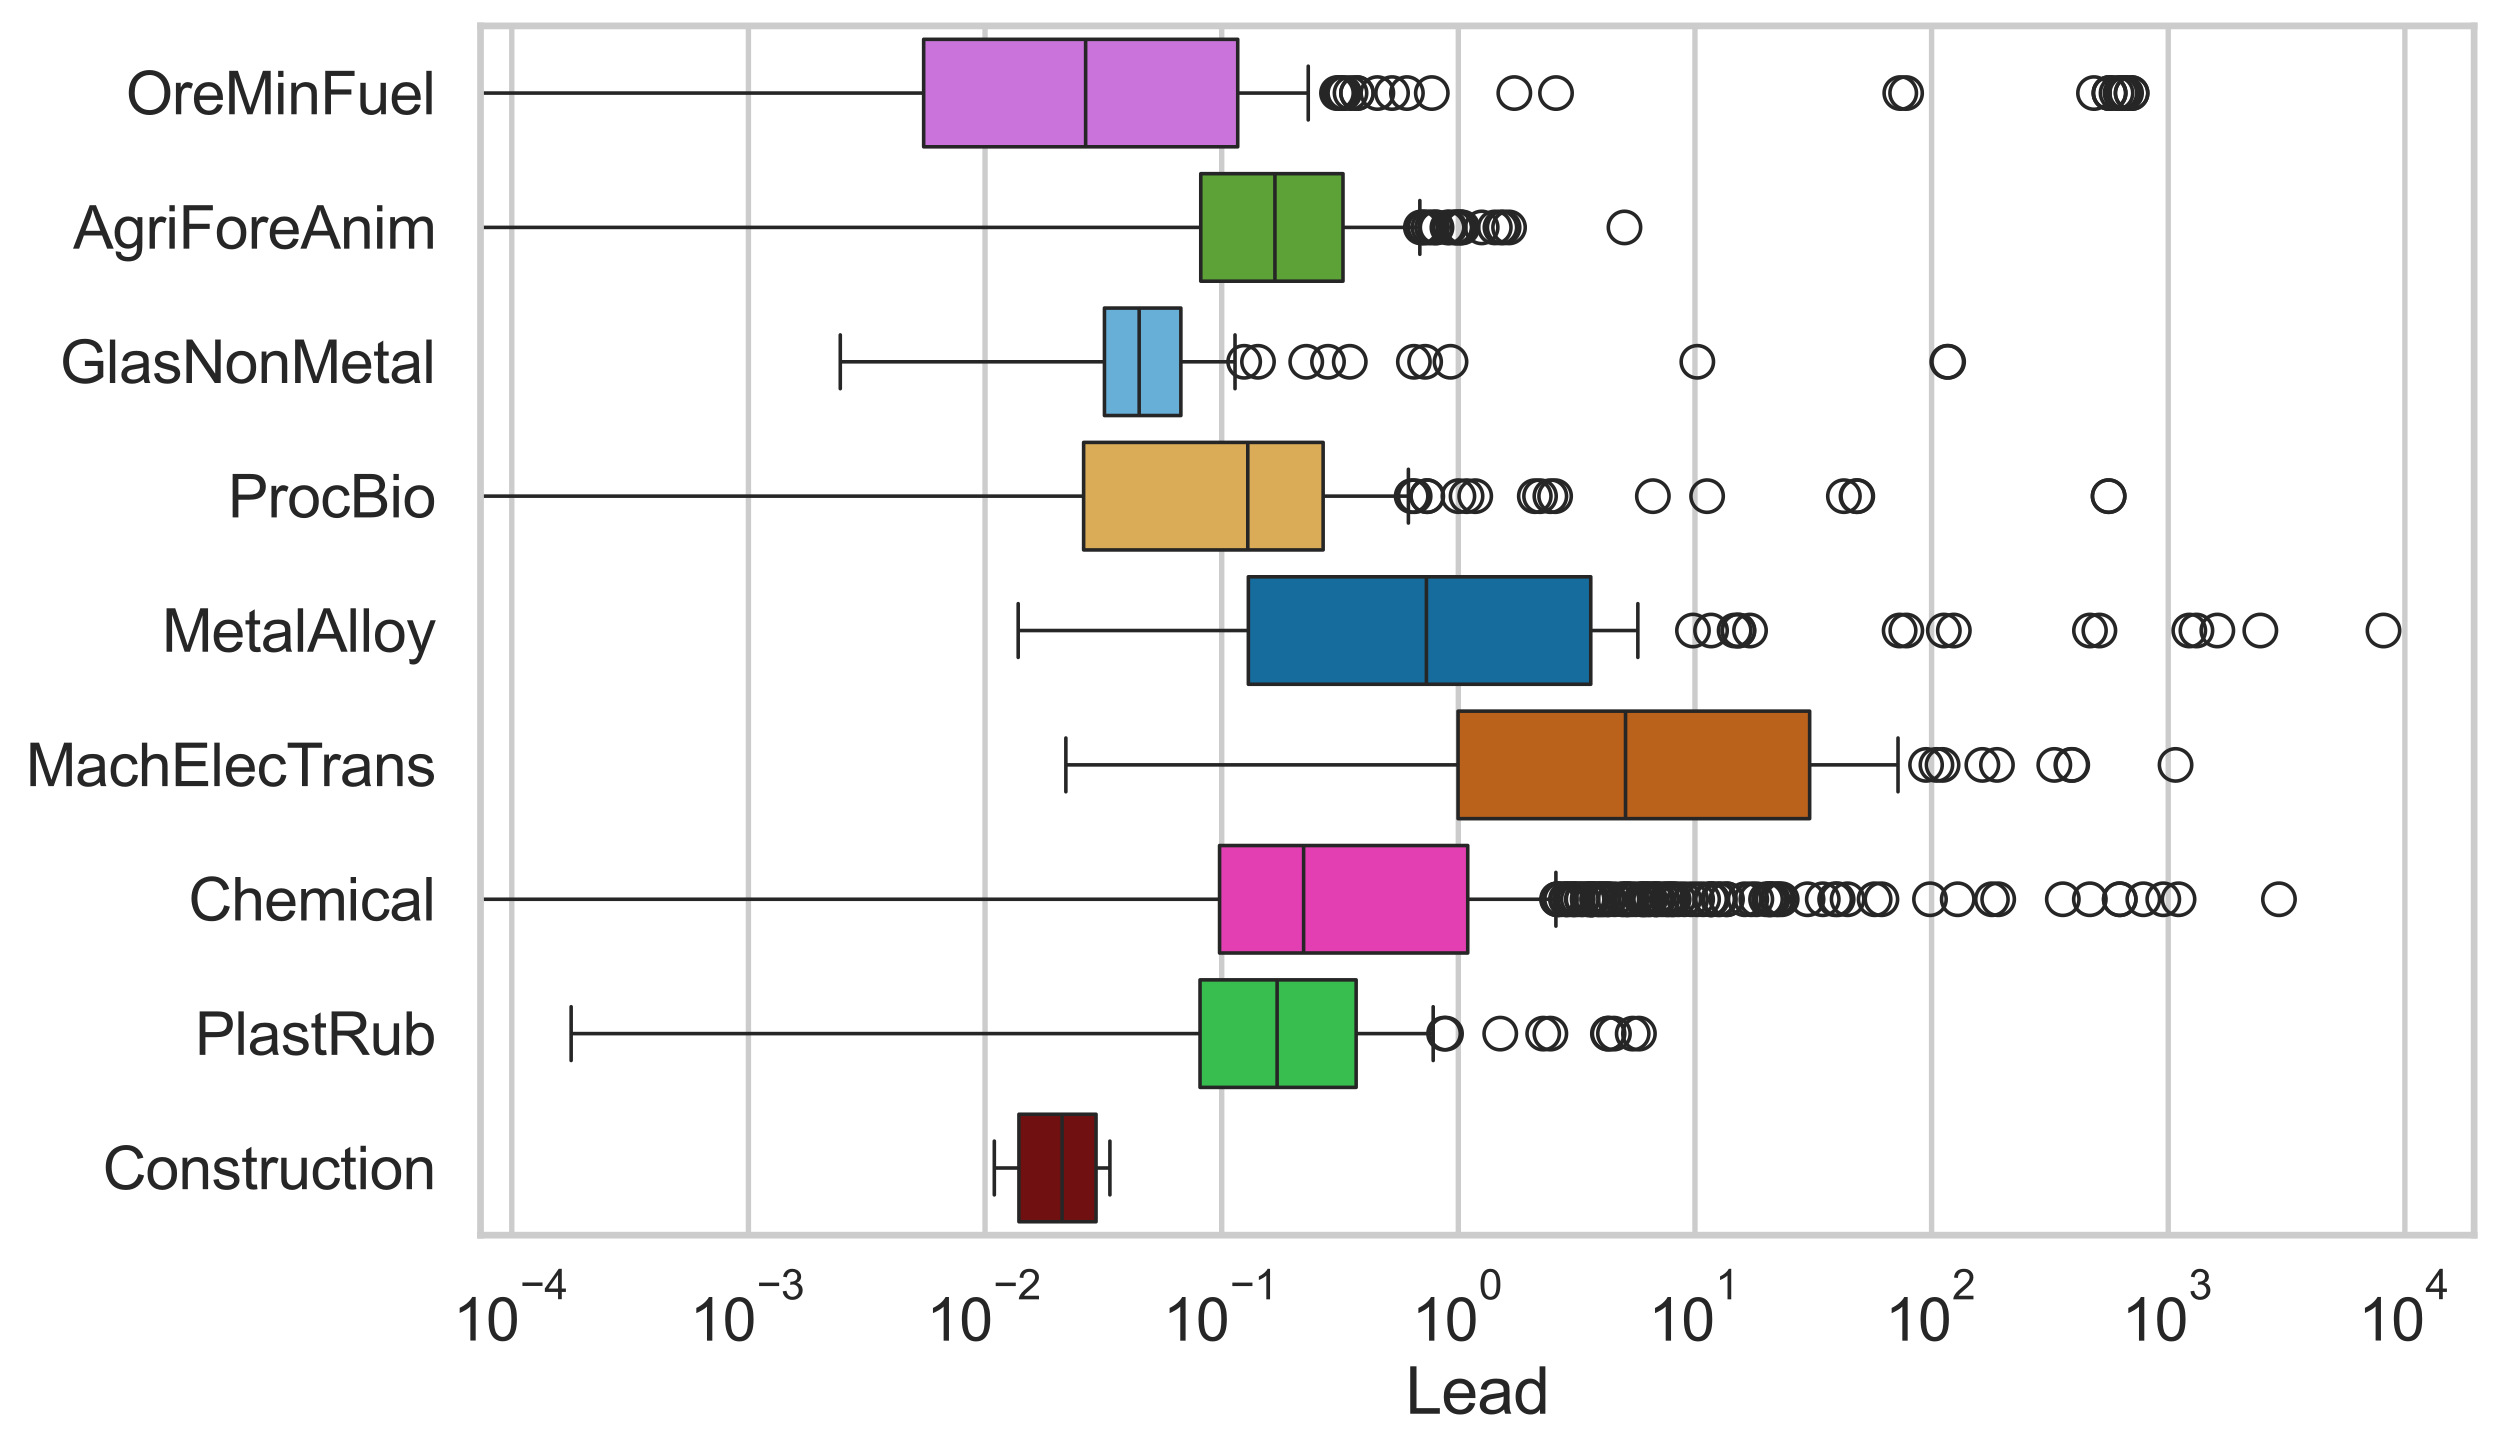 <?xml version="1.0" encoding="utf-8" standalone="no"?>
<!DOCTYPE svg PUBLIC "-//W3C//DTD SVG 1.1//EN"
  "http://www.w3.org/Graphics/SVG/1.1/DTD/svg11.dtd">
<svg xmlns:xlink="http://www.w3.org/1999/xlink" width="695.577pt" height="404.121pt" viewBox="0 0 695.577 404.121" xmlns="http://www.w3.org/2000/svg" version="1.1">
 <defs>
  <style type="text/css">*{stroke-linejoin: round; stroke-linecap: butt}</style>
 </defs>
 <g id="figure_1">
  <g id="patch_1">
   <path d="M 0 404.121 
L 695.577 404.121 
L 695.577 0 
L 0 0 
z
" style="fill: #ffffff"/>
  </g>
  <g id="axes_1">
   <g id="patch_2">
    <path d="M 133.697 343.665 
L 688.377 343.665 
L 688.377 7.2 
L 133.697 7.2 
z
" style="fill: #ffffff"/>
   </g>
   <g id="matplotlib.axis_1">
    <g id="xtick_1">
     <g id="line2d_1">
      <path d="M 142.392 343.665 
L 142.392 7.2 
" clip-path="url(#p1489fecd23)" style="fill: none; stroke: #cccccc; stroke-width: 1.5; stroke-linecap: round"/>
     </g>
     <g id="text_1">
      <!-- $\mathdefault{10^{-4}}$ -->
      <g style="fill: #262626" transform="translate(126.057 373.015) scale(0.165 -0.165)">
       <defs>
        <path id="ArialMT-31" d="M 2384 0 
L 1822 0 
L 1822 3584 
Q 1619 3391 1289 3197 
Q 959 3003 697 2906 
L 697 3450 
Q 1169 3672 1522 3987 
Q 1875 4303 2022 4600 
L 2384 4600 
L 2384 0 
z
" transform="scale(0.016)"/>
        <path id="ArialMT-30" d="M 266 2259 
Q 266 3072 433 3567 
Q 600 4063 929 4331 
Q 1259 4600 1759 4600 
Q 2128 4600 2406 4451 
Q 2684 4303 2865 4023 
Q 3047 3744 3150 3342 
Q 3253 2941 3253 2259 
Q 3253 1453 3087 958 
Q 2922 463 2592 192 
Q 2263 -78 1759 -78 
Q 1097 -78 719 397 
Q 266 969 266 2259 
z
M 844 2259 
Q 844 1131 1108 757 
Q 1372 384 1759 384 
Q 2147 384 2411 759 
Q 2675 1134 2675 2259 
Q 2675 3391 2411 3762 
Q 2147 4134 1753 4134 
Q 1366 4134 1134 3806 
Q 844 3388 844 2259 
z
" transform="scale(0.016)"/>
        <path id="ArialMT-2212" d="M 3381 1997 
L 356 1997 
L 356 2522 
L 3381 2522 
L 3381 1997 
z
" transform="scale(0.016)"/>
        <path id="ArialMT-34" d="M 2069 0 
L 2069 1097 
L 81 1097 
L 81 1613 
L 2172 4581 
L 2631 4581 
L 2631 1613 
L 3250 1613 
L 3250 1097 
L 2631 1097 
L 2631 0 
L 2069 0 
z
M 2069 1613 
L 2069 3678 
L 634 1613 
L 2069 1613 
z
" transform="scale(0.016)"/>
       </defs>
       <use xlink:href="#ArialMT-31" transform="translate(0 0.202)"/>
       <use xlink:href="#ArialMT-30" transform="translate(55.615 0.202)"/>
       <use xlink:href="#ArialMT-2212" transform="translate(112.973 69.895) scale(0.7)"/>
       <use xlink:href="#ArialMT-34" transform="translate(153.852 69.895) scale(0.7)"/>
      </g>
     </g>
    </g>
    <g id="xtick_2">
     <g id="line2d_2">
      <path d="M 208.232 343.665 
L 208.232 7.2 
" clip-path="url(#p1489fecd23)" style="fill: none; stroke: #cccccc; stroke-width: 1.5; stroke-linecap: round"/>
     </g>
     <g id="text_2">
      <!-- $\mathdefault{10^{-3}}$ -->
      <g style="fill: #262626" transform="translate(191.897 373.18) scale(0.165 -0.165)">
       <defs>
        <path id="ArialMT-33" d="M 269 1209 
L 831 1284 
Q 928 806 1161 595 
Q 1394 384 1728 384 
Q 2125 384 2398 659 
Q 2672 934 2672 1341 
Q 2672 1728 2419 1979 
Q 2166 2231 1775 2231 
Q 1616 2231 1378 2169 
L 1441 2663 
Q 1497 2656 1531 2656 
Q 1891 2656 2178 2843 
Q 2466 3031 2466 3422 
Q 2466 3731 2256 3934 
Q 2047 4138 1716 4138 
Q 1388 4138 1169 3931 
Q 950 3725 888 3313 
L 325 3413 
Q 428 3978 793 4289 
Q 1159 4600 1703 4600 
Q 2078 4600 2393 4439 
Q 2709 4278 2876 4000 
Q 3044 3722 3044 3409 
Q 3044 3113 2884 2869 
Q 2725 2625 2413 2481 
Q 2819 2388 3044 2092 
Q 3269 1797 3269 1353 
Q 3269 753 2831 336 
Q 2394 -81 1725 -81 
Q 1122 -81 723 278 
Q 325 638 269 1209 
z
" transform="scale(0.016)"/>
       </defs>
       <use xlink:href="#ArialMT-31" transform="translate(0 0.994)"/>
       <use xlink:href="#ArialMT-30" transform="translate(55.615 0.994)"/>
       <use xlink:href="#ArialMT-2212" transform="translate(112.973 70.688) scale(0.7)"/>
       <use xlink:href="#ArialMT-33" transform="translate(153.852 70.688) scale(0.7)"/>
      </g>
     </g>
    </g>
    <g id="xtick_3">
     <g id="line2d_3">
      <path d="M 274.072 343.665 
L 274.072 7.2 
" clip-path="url(#p1489fecd23)" style="fill: none; stroke: #cccccc; stroke-width: 1.5; stroke-linecap: round"/>
     </g>
     <g id="text_3">
      <!-- $\mathdefault{10^{-2}}$ -->
      <g style="fill: #262626" transform="translate(257.737 373.18) scale(0.165 -0.165)">
       <defs>
        <path id="ArialMT-32" d="M 3222 541 
L 3222 0 
L 194 0 
Q 188 203 259 391 
Q 375 700 629 1000 
Q 884 1300 1366 1694 
Q 2113 2306 2375 2664 
Q 2638 3022 2638 3341 
Q 2638 3675 2398 3904 
Q 2159 4134 1775 4134 
Q 1369 4134 1125 3890 
Q 881 3647 878 3216 
L 300 3275 
Q 359 3922 746 4261 
Q 1134 4600 1788 4600 
Q 2447 4600 2831 4234 
Q 3216 3869 3216 3328 
Q 3216 3053 3103 2787 
Q 2991 2522 2730 2228 
Q 2469 1934 1863 1422 
Q 1356 997 1212 845 
Q 1069 694 975 541 
L 3222 541 
z
" transform="scale(0.016)"/>
       </defs>
       <use xlink:href="#ArialMT-31" transform="translate(0 0.994)"/>
       <use xlink:href="#ArialMT-30" transform="translate(55.615 0.994)"/>
       <use xlink:href="#ArialMT-2212" transform="translate(112.973 70.688) scale(0.7)"/>
       <use xlink:href="#ArialMT-32" transform="translate(153.852 70.688) scale(0.7)"/>
      </g>
     </g>
    </g>
    <g id="xtick_4">
     <g id="line2d_4">
      <path d="M 339.911 343.665 
L 339.911 7.2 
" clip-path="url(#p1489fecd23)" style="fill: none; stroke: #cccccc; stroke-width: 1.5; stroke-linecap: round"/>
     </g>
     <g id="text_4">
      <!-- $\mathdefault{10^{-1}}$ -->
      <g style="fill: #262626" transform="translate(323.576 373.18) scale(0.165 -0.165)">
       <use xlink:href="#ArialMT-31" transform="translate(0 0.994)"/>
       <use xlink:href="#ArialMT-30" transform="translate(55.615 0.994)"/>
       <use xlink:href="#ArialMT-2212" transform="translate(112.973 70.688) scale(0.7)"/>
       <use xlink:href="#ArialMT-31" transform="translate(153.852 70.688) scale(0.7)"/>
      </g>
     </g>
    </g>
    <g id="xtick_5">
     <g id="line2d_5">
      <path d="M 405.751 343.665 
L 405.751 7.2 
" clip-path="url(#p1489fecd23)" style="fill: none; stroke: #cccccc; stroke-width: 1.5; stroke-linecap: round"/>
     </g>
     <g id="text_5">
      <!-- $\mathdefault{10^{0}}$ -->
      <g style="fill: #262626" transform="translate(392.799 373.18) scale(0.165 -0.165)">
       <use xlink:href="#ArialMT-31" transform="translate(0 0.994)"/>
       <use xlink:href="#ArialMT-30" transform="translate(55.615 0.994)"/>
       <use xlink:href="#ArialMT-30" transform="translate(112.973 70.688) scale(0.7)"/>
      </g>
     </g>
    </g>
    <g id="xtick_6">
     <g id="line2d_6">
      <path d="M 471.591 343.665 
L 471.591 7.2 
" clip-path="url(#p1489fecd23)" style="fill: none; stroke: #cccccc; stroke-width: 1.5; stroke-linecap: round"/>
     </g>
     <g id="text_6">
      <!-- $\mathdefault{10^{1}}$ -->
      <g style="fill: #262626" transform="translate(458.639 373.18) scale(0.165 -0.165)">
       <use xlink:href="#ArialMT-31" transform="translate(0 0.994)"/>
       <use xlink:href="#ArialMT-30" transform="translate(55.615 0.994)"/>
       <use xlink:href="#ArialMT-31" transform="translate(112.973 70.688) scale(0.7)"/>
      </g>
     </g>
    </g>
    <g id="xtick_7">
     <g id="line2d_7">
      <path d="M 537.431 343.665 
L 537.431 7.2 
" clip-path="url(#p1489fecd23)" style="fill: none; stroke: #cccccc; stroke-width: 1.5; stroke-linecap: round"/>
     </g>
     <g id="text_7">
      <!-- $\mathdefault{10^{2}}$ -->
      <g style="fill: #262626" transform="translate(524.478 373.18) scale(0.165 -0.165)">
       <use xlink:href="#ArialMT-31" transform="translate(0 0.994)"/>
       <use xlink:href="#ArialMT-30" transform="translate(55.615 0.994)"/>
       <use xlink:href="#ArialMT-32" transform="translate(112.973 70.688) scale(0.7)"/>
      </g>
     </g>
    </g>
    <g id="xtick_8">
     <g id="line2d_8">
      <path d="M 603.271 343.665 
L 603.271 7.2 
" clip-path="url(#p1489fecd23)" style="fill: none; stroke: #cccccc; stroke-width: 1.5; stroke-linecap: round"/>
     </g>
     <g id="text_8">
      <!-- $\mathdefault{10^{3}}$ -->
      <g style="fill: #262626" transform="translate(590.318 373.18) scale(0.165 -0.165)">
       <use xlink:href="#ArialMT-31" transform="translate(0 0.994)"/>
       <use xlink:href="#ArialMT-30" transform="translate(55.615 0.994)"/>
       <use xlink:href="#ArialMT-33" transform="translate(112.973 70.688) scale(0.7)"/>
      </g>
     </g>
    </g>
    <g id="xtick_9">
     <g id="line2d_9">
      <path d="M 669.11 343.665 
L 669.11 7.2 
" clip-path="url(#p1489fecd23)" style="fill: none; stroke: #cccccc; stroke-width: 1.5; stroke-linecap: round"/>
     </g>
     <g id="text_9">
      <!-- $\mathdefault{10^{4}}$ -->
      <g style="fill: #262626" transform="translate(656.158 373.015) scale(0.165 -0.165)">
       <use xlink:href="#ArialMT-31" transform="translate(0 0.202)"/>
       <use xlink:href="#ArialMT-30" transform="translate(55.615 0.202)"/>
       <use xlink:href="#ArialMT-34" transform="translate(112.973 69.895) scale(0.7)"/>
      </g>
     </g>
    </g>
    <g id="xtick_10"/>
    <g id="xtick_11"/>
    <g id="xtick_12"/>
    <g id="xtick_13"/>
    <g id="xtick_14"/>
    <g id="xtick_15"/>
    <g id="xtick_16"/>
    <g id="xtick_17"/>
    <g id="xtick_18"/>
    <g id="xtick_19"/>
    <g id="xtick_20"/>
    <g id="xtick_21"/>
    <g id="xtick_22"/>
    <g id="xtick_23"/>
    <g id="xtick_24"/>
    <g id="xtick_25"/>
    <g id="xtick_26"/>
    <g id="xtick_27"/>
    <g id="xtick_28"/>
    <g id="xtick_29"/>
    <g id="xtick_30"/>
    <g id="xtick_31"/>
    <g id="xtick_32"/>
    <g id="xtick_33"/>
    <g id="xtick_34"/>
    <g id="xtick_35"/>
    <g id="xtick_36"/>
    <g id="xtick_37"/>
    <g id="xtick_38"/>
    <g id="xtick_39"/>
    <g id="xtick_40"/>
    <g id="xtick_41"/>
    <g id="xtick_42"/>
    <g id="xtick_43"/>
    <g id="xtick_44"/>
    <g id="xtick_45"/>
    <g id="xtick_46"/>
    <g id="xtick_47"/>
    <g id="xtick_48"/>
    <g id="xtick_49"/>
    <g id="xtick_50"/>
    <g id="xtick_51"/>
    <g id="xtick_52"/>
    <g id="xtick_53"/>
    <g id="xtick_54"/>
    <g id="xtick_55"/>
    <g id="xtick_56"/>
    <g id="xtick_57"/>
    <g id="xtick_58"/>
    <g id="xtick_59"/>
    <g id="xtick_60"/>
    <g id="xtick_61"/>
    <g id="xtick_62"/>
    <g id="xtick_63"/>
    <g id="xtick_64"/>
    <g id="xtick_65"/>
    <g id="xtick_66"/>
    <g id="xtick_67"/>
    <g id="xtick_68"/>
    <g id="xtick_69"/>
    <g id="xtick_70"/>
    <g id="xtick_71"/>
    <g id="xtick_72"/>
    <g id="xtick_73"/>
    <g id="xtick_74"/>
    <g id="xtick_75"/>
    <g id="text_10">
     <!-- Lead -->
     <g style="fill: #262626" transform="translate(391.018 393.344) scale(0.18 -0.18)">
      <defs>
       <path id="ArialMT-4c" d="M 469 0 
L 469 4581 
L 1075 4581 
L 1075 541 
L 3331 541 
L 3331 0 
L 469 0 
z
" transform="scale(0.016)"/>
       <path id="ArialMT-65" d="M 2694 1069 
L 3275 997 
Q 3138 488 2766 206 
Q 2394 -75 1816 -75 
Q 1088 -75 661 373 
Q 234 822 234 1631 
Q 234 2469 665 2931 
Q 1097 3394 1784 3394 
Q 2450 3394 2872 2941 
Q 3294 2488 3294 1666 
Q 3294 1616 3291 1516 
L 816 1516 
Q 847 969 1125 678 
Q 1403 388 1819 388 
Q 2128 388 2347 550 
Q 2566 713 2694 1069 
z
M 847 1978 
L 2700 1978 
Q 2663 2397 2488 2606 
Q 2219 2931 1791 2931 
Q 1403 2931 1139 2672 
Q 875 2413 847 1978 
z
" transform="scale(0.016)"/>
       <path id="ArialMT-61" d="M 2588 409 
Q 2275 144 1986 34 
Q 1697 -75 1366 -75 
Q 819 -75 525 192 
Q 231 459 231 875 
Q 231 1119 342 1320 
Q 453 1522 633 1644 
Q 813 1766 1038 1828 
Q 1203 1872 1538 1913 
Q 2219 1994 2541 2106 
Q 2544 2222 2544 2253 
Q 2544 2597 2384 2738 
Q 2169 2928 1744 2928 
Q 1347 2928 1158 2789 
Q 969 2650 878 2297 
L 328 2372 
Q 403 2725 575 2942 
Q 747 3159 1072 3276 
Q 1397 3394 1825 3394 
Q 2250 3394 2515 3294 
Q 2781 3194 2906 3042 
Q 3031 2891 3081 2659 
Q 3109 2516 3109 2141 
L 3109 1391 
Q 3109 606 3145 398 
Q 3181 191 3288 0 
L 2700 0 
Q 2613 175 2588 409 
z
M 2541 1666 
Q 2234 1541 1622 1453 
Q 1275 1403 1131 1340 
Q 988 1278 909 1158 
Q 831 1038 831 891 
Q 831 666 1001 516 
Q 1172 366 1500 366 
Q 1825 366 2078 508 
Q 2331 650 2450 897 
Q 2541 1088 2541 1459 
L 2541 1666 
z
" transform="scale(0.016)"/>
       <path id="ArialMT-64" d="M 2575 0 
L 2575 419 
Q 2259 -75 1647 -75 
Q 1250 -75 917 144 
Q 584 363 401 755 
Q 219 1147 219 1656 
Q 219 2153 384 2558 
Q 550 2963 881 3178 
Q 1213 3394 1622 3394 
Q 1922 3394 2156 3267 
Q 2391 3141 2538 2938 
L 2538 4581 
L 3097 4581 
L 3097 0 
L 2575 0 
z
M 797 1656 
Q 797 1019 1065 703 
Q 1334 388 1700 388 
Q 2069 388 2326 689 
Q 2584 991 2584 1609 
Q 2584 2291 2321 2609 
Q 2059 2928 1675 2928 
Q 1300 2928 1048 2622 
Q 797 2316 797 1656 
z
" transform="scale(0.016)"/>
      </defs>
      <use xlink:href="#ArialMT-4c"/>
      <use xlink:href="#ArialMT-65" transform="translate(55.615 0)"/>
      <use xlink:href="#ArialMT-61" transform="translate(111.23 0)"/>
      <use xlink:href="#ArialMT-64" transform="translate(166.846 0)"/>
     </g>
    </g>
   </g>
   <g id="matplotlib.axis_2">
    <g id="ytick_1">
     <g id="text_11">
      <!-- OreMinFuel -->
      <g style="fill: #262626" transform="translate(35.013 31.798) scale(0.165 -0.165)">
       <defs>
        <path id="ArialMT-4f" d="M 309 2231 
Q 309 3372 921 4017 
Q 1534 4663 2503 4663 
Q 3138 4663 3647 4359 
Q 4156 4056 4423 3514 
Q 4691 2972 4691 2284 
Q 4691 1588 4409 1038 
Q 4128 488 3612 205 
Q 3097 -78 2500 -78 
Q 1853 -78 1343 234 
Q 834 547 571 1087 
Q 309 1628 309 2231 
z
M 934 2222 
Q 934 1394 1379 917 
Q 1825 441 2497 441 
Q 3181 441 3623 922 
Q 4066 1403 4066 2288 
Q 4066 2847 3877 3264 
Q 3688 3681 3323 3911 
Q 2959 4141 2506 4141 
Q 1863 4141 1398 3698 
Q 934 3256 934 2222 
z
" transform="scale(0.016)"/>
        <path id="ArialMT-72" d="M 416 0 
L 416 3319 
L 922 3319 
L 922 2816 
Q 1116 3169 1280 3281 
Q 1444 3394 1641 3394 
Q 1925 3394 2219 3213 
L 2025 2691 
Q 1819 2813 1613 2813 
Q 1428 2813 1281 2702 
Q 1134 2591 1072 2394 
Q 978 2094 978 1738 
L 978 0 
L 416 0 
z
" transform="scale(0.016)"/>
        <path id="ArialMT-4d" d="M 475 0 
L 475 4581 
L 1388 4581 
L 2472 1338 
Q 2622 884 2691 659 
Q 2769 909 2934 1394 
L 4031 4581 
L 4847 4581 
L 4847 0 
L 4263 0 
L 4263 3834 
L 2931 0 
L 2384 0 
L 1059 3900 
L 1059 0 
L 475 0 
z
" transform="scale(0.016)"/>
        <path id="ArialMT-69" d="M 425 3934 
L 425 4581 
L 988 4581 
L 988 3934 
L 425 3934 
z
M 425 0 
L 425 3319 
L 988 3319 
L 988 0 
L 425 0 
z
" transform="scale(0.016)"/>
        <path id="ArialMT-6e" d="M 422 0 
L 422 3319 
L 928 3319 
L 928 2847 
Q 1294 3394 1984 3394 
Q 2284 3394 2536 3286 
Q 2788 3178 2913 3003 
Q 3038 2828 3088 2588 
Q 3119 2431 3119 2041 
L 3119 0 
L 2556 0 
L 2556 2019 
Q 2556 2363 2490 2533 
Q 2425 2703 2258 2804 
Q 2091 2906 1866 2906 
Q 1506 2906 1245 2678 
Q 984 2450 984 1813 
L 984 0 
L 422 0 
z
" transform="scale(0.016)"/>
        <path id="ArialMT-46" d="M 525 0 
L 525 4581 
L 3616 4581 
L 3616 4041 
L 1131 4041 
L 1131 2622 
L 3281 2622 
L 3281 2081 
L 1131 2081 
L 1131 0 
L 525 0 
z
" transform="scale(0.016)"/>
        <path id="ArialMT-75" d="M 2597 0 
L 2597 488 
Q 2209 -75 1544 -75 
Q 1250 -75 995 37 
Q 741 150 617 320 
Q 494 491 444 738 
Q 409 903 409 1263 
L 409 3319 
L 972 3319 
L 972 1478 
Q 972 1038 1006 884 
Q 1059 663 1231 536 
Q 1403 409 1656 409 
Q 1909 409 2131 539 
Q 2353 669 2445 892 
Q 2538 1116 2538 1541 
L 2538 3319 
L 3100 3319 
L 3100 0 
L 2597 0 
z
" transform="scale(0.016)"/>
        <path id="ArialMT-6c" d="M 409 0 
L 409 4581 
L 972 4581 
L 972 0 
L 409 0 
z
" transform="scale(0.016)"/>
       </defs>
       <use xlink:href="#ArialMT-4f"/>
       <use xlink:href="#ArialMT-72" transform="translate(77.783 0)"/>
       <use xlink:href="#ArialMT-65" transform="translate(111.084 0)"/>
       <use xlink:href="#ArialMT-4d" transform="translate(166.699 0)"/>
       <use xlink:href="#ArialMT-69" transform="translate(250 0)"/>
       <use xlink:href="#ArialMT-6e" transform="translate(272.217 0)"/>
       <use xlink:href="#ArialMT-46" transform="translate(327.832 0)"/>
       <use xlink:href="#ArialMT-75" transform="translate(388.916 0)"/>
       <use xlink:href="#ArialMT-65" transform="translate(444.531 0)"/>
       <use xlink:href="#ArialMT-6c" transform="translate(500.146 0)"/>
      </g>
     </g>
    </g>
    <g id="ytick_2">
     <g id="text_12">
      <!-- AgriForeAnim -->
      <g style="fill: #262626" transform="translate(20.341 69.183) scale(0.165 -0.165)">
       <defs>
        <path id="ArialMT-41" d="M -9 0 
L 1750 4581 
L 2403 4581 
L 4278 0 
L 3588 0 
L 3053 1388 
L 1138 1388 
L 634 0 
L -9 0 
z
M 1313 1881 
L 2866 1881 
L 2388 3150 
Q 2169 3728 2063 4100 
Q 1975 3659 1816 3225 
L 1313 1881 
z
" transform="scale(0.016)"/>
        <path id="ArialMT-67" d="M 319 -275 
L 866 -356 
Q 900 -609 1056 -725 
Q 1266 -881 1628 -881 
Q 2019 -881 2231 -725 
Q 2444 -569 2519 -288 
Q 2563 -116 2559 434 
Q 2191 0 1641 0 
Q 956 0 581 494 
Q 206 988 206 1678 
Q 206 2153 378 2554 
Q 550 2956 876 3175 
Q 1203 3394 1644 3394 
Q 2231 3394 2613 2919 
L 2613 3319 
L 3131 3319 
L 3131 450 
Q 3131 -325 2973 -648 
Q 2816 -972 2473 -1159 
Q 2131 -1347 1631 -1347 
Q 1038 -1347 672 -1080 
Q 306 -813 319 -275 
z
M 784 1719 
Q 784 1066 1043 766 
Q 1303 466 1694 466 
Q 2081 466 2343 764 
Q 2606 1063 2606 1700 
Q 2606 2309 2336 2618 
Q 2066 2928 1684 2928 
Q 1309 2928 1046 2623 
Q 784 2319 784 1719 
z
" transform="scale(0.016)"/>
        <path id="ArialMT-6f" d="M 213 1659 
Q 213 2581 725 3025 
Q 1153 3394 1769 3394 
Q 2453 3394 2887 2945 
Q 3322 2497 3322 1706 
Q 3322 1066 3130 698 
Q 2938 331 2570 128 
Q 2203 -75 1769 -75 
Q 1072 -75 642 372 
Q 213 819 213 1659 
z
M 791 1659 
Q 791 1022 1069 705 
Q 1347 388 1769 388 
Q 2188 388 2466 706 
Q 2744 1025 2744 1678 
Q 2744 2294 2464 2611 
Q 2184 2928 1769 2928 
Q 1347 2928 1069 2612 
Q 791 2297 791 1659 
z
" transform="scale(0.016)"/>
        <path id="ArialMT-6d" d="M 422 0 
L 422 3319 
L 925 3319 
L 925 2853 
Q 1081 3097 1340 3245 
Q 1600 3394 1931 3394 
Q 2300 3394 2536 3241 
Q 2772 3088 2869 2813 
Q 3263 3394 3894 3394 
Q 4388 3394 4653 3120 
Q 4919 2847 4919 2278 
L 4919 0 
L 4359 0 
L 4359 2091 
Q 4359 2428 4304 2576 
Q 4250 2725 4106 2815 
Q 3963 2906 3769 2906 
Q 3419 2906 3187 2673 
Q 2956 2441 2956 1928 
L 2956 0 
L 2394 0 
L 2394 2156 
Q 2394 2531 2256 2718 
Q 2119 2906 1806 2906 
Q 1569 2906 1367 2781 
Q 1166 2656 1075 2415 
Q 984 2175 984 1722 
L 984 0 
L 422 0 
z
" transform="scale(0.016)"/>
       </defs>
       <use xlink:href="#ArialMT-41"/>
       <use xlink:href="#ArialMT-67" transform="translate(66.699 0)"/>
       <use xlink:href="#ArialMT-72" transform="translate(122.314 0)"/>
       <use xlink:href="#ArialMT-69" transform="translate(155.615 0)"/>
       <use xlink:href="#ArialMT-46" transform="translate(177.832 0)"/>
       <use xlink:href="#ArialMT-6f" transform="translate(238.916 0)"/>
       <use xlink:href="#ArialMT-72" transform="translate(294.531 0)"/>
       <use xlink:href="#ArialMT-65" transform="translate(327.832 0)"/>
       <use xlink:href="#ArialMT-41" transform="translate(383.447 0)"/>
       <use xlink:href="#ArialMT-6e" transform="translate(450.146 0)"/>
       <use xlink:href="#ArialMT-69" transform="translate(505.762 0)"/>
       <use xlink:href="#ArialMT-6d" transform="translate(527.979 0)"/>
      </g>
     </g>
    </g>
    <g id="ytick_3">
     <g id="text_13">
      <!-- GlasNonMetal -->
      <g style="fill: #262626" transform="translate(16.659 106.568) scale(0.165 -0.165)">
       <defs>
        <path id="ArialMT-47" d="M 2638 1797 
L 2638 2334 
L 4578 2338 
L 4578 638 
Q 4131 281 3656 101 
Q 3181 -78 2681 -78 
Q 2006 -78 1454 211 
Q 903 500 622 1047 
Q 341 1594 341 2269 
Q 341 2938 620 3517 
Q 900 4097 1425 4378 
Q 1950 4659 2634 4659 
Q 3131 4659 3532 4498 
Q 3934 4338 4162 4050 
Q 4391 3763 4509 3300 
L 3963 3150 
Q 3859 3500 3706 3700 
Q 3553 3900 3268 4020 
Q 2984 4141 2638 4141 
Q 2222 4141 1919 4014 
Q 1616 3888 1430 3681 
Q 1244 3475 1141 3228 
Q 966 2803 966 2306 
Q 966 1694 1177 1281 
Q 1388 869 1791 669 
Q 2194 469 2647 469 
Q 3041 469 3416 620 
Q 3791 772 3984 944 
L 3984 1797 
L 2638 1797 
z
" transform="scale(0.016)"/>
        <path id="ArialMT-73" d="M 197 991 
L 753 1078 
Q 800 744 1014 566 
Q 1228 388 1613 388 
Q 2000 388 2187 545 
Q 2375 703 2375 916 
Q 2375 1106 2209 1216 
Q 2094 1291 1634 1406 
Q 1016 1563 777 1677 
Q 538 1791 414 1992 
Q 291 2194 291 2438 
Q 291 2659 392 2848 
Q 494 3038 669 3163 
Q 800 3259 1026 3326 
Q 1253 3394 1513 3394 
Q 1903 3394 2198 3281 
Q 2494 3169 2634 2976 
Q 2775 2784 2828 2463 
L 2278 2388 
Q 2241 2644 2061 2787 
Q 1881 2931 1553 2931 
Q 1166 2931 1000 2803 
Q 834 2675 834 2503 
Q 834 2394 903 2306 
Q 972 2216 1119 2156 
Q 1203 2125 1616 2013 
Q 2213 1853 2448 1751 
Q 2684 1650 2818 1456 
Q 2953 1263 2953 975 
Q 2953 694 2789 445 
Q 2625 197 2315 61 
Q 2006 -75 1616 -75 
Q 969 -75 630 194 
Q 291 463 197 991 
z
" transform="scale(0.016)"/>
        <path id="ArialMT-4e" d="M 488 0 
L 488 4581 
L 1109 4581 
L 3516 984 
L 3516 4581 
L 4097 4581 
L 4097 0 
L 3475 0 
L 1069 3600 
L 1069 0 
L 488 0 
z
" transform="scale(0.016)"/>
        <path id="ArialMT-74" d="M 1650 503 
L 1731 6 
Q 1494 -44 1306 -44 
Q 1000 -44 831 53 
Q 663 150 594 308 
Q 525 466 525 972 
L 525 2881 
L 113 2881 
L 113 3319 
L 525 3319 
L 525 4141 
L 1084 4478 
L 1084 3319 
L 1650 3319 
L 1650 2881 
L 1084 2881 
L 1084 941 
Q 1084 700 1114 631 
Q 1144 563 1211 522 
Q 1278 481 1403 481 
Q 1497 481 1650 503 
z
" transform="scale(0.016)"/>
       </defs>
       <use xlink:href="#ArialMT-47"/>
       <use xlink:href="#ArialMT-6c" transform="translate(77.783 0)"/>
       <use xlink:href="#ArialMT-61" transform="translate(100 0)"/>
       <use xlink:href="#ArialMT-73" transform="translate(155.615 0)"/>
       <use xlink:href="#ArialMT-4e" transform="translate(205.615 0)"/>
       <use xlink:href="#ArialMT-6f" transform="translate(277.832 0)"/>
       <use xlink:href="#ArialMT-6e" transform="translate(333.447 0)"/>
       <use xlink:href="#ArialMT-4d" transform="translate(389.062 0)"/>
       <use xlink:href="#ArialMT-65" transform="translate(472.363 0)"/>
       <use xlink:href="#ArialMT-74" transform="translate(527.979 0)"/>
       <use xlink:href="#ArialMT-61" transform="translate(555.762 0)"/>
       <use xlink:href="#ArialMT-6c" transform="translate(611.377 0)"/>
      </g>
     </g>
    </g>
    <g id="ytick_4">
     <g id="text_14">
      <!-- ProcBio -->
      <g style="fill: #262626" transform="translate(63.424 143.953) scale(0.165 -0.165)">
       <defs>
        <path id="ArialMT-50" d="M 494 0 
L 494 4581 
L 2222 4581 
Q 2678 4581 2919 4538 
Q 3256 4481 3484 4323 
Q 3713 4166 3852 3881 
Q 3991 3597 3991 3256 
Q 3991 2672 3619 2267 
Q 3247 1863 2275 1863 
L 1100 1863 
L 1100 0 
L 494 0 
z
M 1100 2403 
L 2284 2403 
Q 2872 2403 3119 2622 
Q 3366 2841 3366 3238 
Q 3366 3525 3220 3729 
Q 3075 3934 2838 4000 
Q 2684 4041 2272 4041 
L 1100 4041 
L 1100 2403 
z
" transform="scale(0.016)"/>
        <path id="ArialMT-63" d="M 2588 1216 
L 3141 1144 
Q 3050 572 2676 248 
Q 2303 -75 1759 -75 
Q 1078 -75 664 370 
Q 250 816 250 1647 
Q 250 2184 428 2587 
Q 606 2991 970 3192 
Q 1334 3394 1763 3394 
Q 2303 3394 2647 3120 
Q 2991 2847 3088 2344 
L 2541 2259 
Q 2463 2594 2264 2762 
Q 2066 2931 1784 2931 
Q 1359 2931 1093 2626 
Q 828 2322 828 1663 
Q 828 994 1084 691 
Q 1341 388 1753 388 
Q 2084 388 2306 591 
Q 2528 794 2588 1216 
z
" transform="scale(0.016)"/>
        <path id="ArialMT-42" d="M 469 0 
L 469 4581 
L 2188 4581 
Q 2713 4581 3030 4442 
Q 3347 4303 3526 4014 
Q 3706 3725 3706 3409 
Q 3706 3116 3547 2856 
Q 3388 2597 3066 2438 
Q 3481 2316 3704 2022 
Q 3928 1728 3928 1328 
Q 3928 1006 3792 729 
Q 3656 453 3456 303 
Q 3256 153 2954 76 
Q 2653 0 2216 0 
L 469 0 
z
M 1075 2656 
L 2066 2656 
Q 2469 2656 2644 2709 
Q 2875 2778 2992 2937 
Q 3109 3097 3109 3338 
Q 3109 3566 3000 3739 
Q 2891 3913 2687 3977 
Q 2484 4041 1991 4041 
L 1075 4041 
L 1075 2656 
z
M 1075 541 
L 2216 541 
Q 2509 541 2628 563 
Q 2838 600 2978 687 
Q 3119 775 3209 942 
Q 3300 1109 3300 1328 
Q 3300 1584 3169 1773 
Q 3038 1963 2805 2039 
Q 2572 2116 2134 2116 
L 1075 2116 
L 1075 541 
z
" transform="scale(0.016)"/>
       </defs>
       <use xlink:href="#ArialMT-50"/>
       <use xlink:href="#ArialMT-72" transform="translate(66.699 0)"/>
       <use xlink:href="#ArialMT-6f" transform="translate(100 0)"/>
       <use xlink:href="#ArialMT-63" transform="translate(155.615 0)"/>
       <use xlink:href="#ArialMT-42" transform="translate(205.615 0)"/>
       <use xlink:href="#ArialMT-69" transform="translate(272.314 0)"/>
       <use xlink:href="#ArialMT-6f" transform="translate(294.531 0)"/>
      </g>
     </g>
    </g>
    <g id="ytick_5">
     <g id="text_15">
      <!-- MetalAlloy -->
      <g style="fill: #262626" transform="translate(45.088 181.337) scale(0.165 -0.165)">
       <defs>
        <path id="ArialMT-79" d="M 397 -1278 
L 334 -750 
Q 519 -800 656 -800 
Q 844 -800 956 -737 
Q 1069 -675 1141 -563 
Q 1194 -478 1313 -144 
Q 1328 -97 1363 -6 
L 103 3319 
L 709 3319 
L 1400 1397 
Q 1534 1031 1641 628 
Q 1738 1016 1872 1384 
L 2581 3319 
L 3144 3319 
L 1881 -56 
Q 1678 -603 1566 -809 
Q 1416 -1088 1222 -1217 
Q 1028 -1347 759 -1347 
Q 597 -1347 397 -1278 
z
" transform="scale(0.016)"/>
       </defs>
       <use xlink:href="#ArialMT-4d"/>
       <use xlink:href="#ArialMT-65" transform="translate(83.301 0)"/>
       <use xlink:href="#ArialMT-74" transform="translate(138.916 0)"/>
       <use xlink:href="#ArialMT-61" transform="translate(166.699 0)"/>
       <use xlink:href="#ArialMT-6c" transform="translate(222.314 0)"/>
       <use xlink:href="#ArialMT-41" transform="translate(244.531 0)"/>
       <use xlink:href="#ArialMT-6c" transform="translate(311.23 0)"/>
       <use xlink:href="#ArialMT-6c" transform="translate(333.447 0)"/>
       <use xlink:href="#ArialMT-6f" transform="translate(355.664 0)"/>
       <use xlink:href="#ArialMT-79" transform="translate(411.279 0)"/>
      </g>
     </g>
    </g>
    <g id="ytick_6">
     <g id="text_16">
      <!-- MachElecTrans -->
      <g style="fill: #262626" transform="translate(7.2 218.722) scale(0.165 -0.165)">
       <defs>
        <path id="ArialMT-68" d="M 422 0 
L 422 4581 
L 984 4581 
L 984 2938 
Q 1378 3394 1978 3394 
Q 2347 3394 2619 3248 
Q 2891 3103 3008 2847 
Q 3125 2591 3125 2103 
L 3125 0 
L 2563 0 
L 2563 2103 
Q 2563 2525 2380 2717 
Q 2197 2909 1863 2909 
Q 1613 2909 1392 2779 
Q 1172 2650 1078 2428 
Q 984 2206 984 1816 
L 984 0 
L 422 0 
z
" transform="scale(0.016)"/>
        <path id="ArialMT-45" d="M 506 0 
L 506 4581 
L 3819 4581 
L 3819 4041 
L 1113 4041 
L 1113 2638 
L 3647 2638 
L 3647 2100 
L 1113 2100 
L 1113 541 
L 3925 541 
L 3925 0 
L 506 0 
z
" transform="scale(0.016)"/>
        <path id="ArialMT-54" d="M 1659 0 
L 1659 4041 
L 150 4041 
L 150 4581 
L 3781 4581 
L 3781 4041 
L 2266 4041 
L 2266 0 
L 1659 0 
z
" transform="scale(0.016)"/>
       </defs>
       <use xlink:href="#ArialMT-4d"/>
       <use xlink:href="#ArialMT-61" transform="translate(83.301 0)"/>
       <use xlink:href="#ArialMT-63" transform="translate(138.916 0)"/>
       <use xlink:href="#ArialMT-68" transform="translate(188.916 0)"/>
       <use xlink:href="#ArialMT-45" transform="translate(244.531 0)"/>
       <use xlink:href="#ArialMT-6c" transform="translate(311.23 0)"/>
       <use xlink:href="#ArialMT-65" transform="translate(333.447 0)"/>
       <use xlink:href="#ArialMT-63" transform="translate(389.062 0)"/>
       <use xlink:href="#ArialMT-54" transform="translate(439.062 0)"/>
       <use xlink:href="#ArialMT-72" transform="translate(496.396 0)"/>
       <use xlink:href="#ArialMT-61" transform="translate(529.697 0)"/>
       <use xlink:href="#ArialMT-6e" transform="translate(585.312 0)"/>
       <use xlink:href="#ArialMT-73" transform="translate(640.928 0)"/>
      </g>
     </g>
    </g>
    <g id="ytick_7">
     <g id="text_17">
      <!-- Chemical -->
      <g style="fill: #262626" transform="translate(52.428 256.107) scale(0.165 -0.165)">
       <defs>
        <path id="ArialMT-43" d="M 3763 1606 
L 4369 1453 
Q 4178 706 3683 314 
Q 3188 -78 2472 -78 
Q 1731 -78 1267 223 
Q 803 525 561 1097 
Q 319 1669 319 2325 
Q 319 3041 592 3573 
Q 866 4106 1370 4382 
Q 1875 4659 2481 4659 
Q 3169 4659 3637 4309 
Q 4106 3959 4291 3325 
L 3694 3184 
Q 3534 3684 3231 3912 
Q 2928 4141 2469 4141 
Q 1941 4141 1586 3887 
Q 1231 3634 1087 3207 
Q 944 2781 944 2328 
Q 944 1744 1114 1308 
Q 1284 872 1643 656 
Q 2003 441 2422 441 
Q 2931 441 3284 734 
Q 3638 1028 3763 1606 
z
" transform="scale(0.016)"/>
       </defs>
       <use xlink:href="#ArialMT-43"/>
       <use xlink:href="#ArialMT-68" transform="translate(72.217 0)"/>
       <use xlink:href="#ArialMT-65" transform="translate(127.832 0)"/>
       <use xlink:href="#ArialMT-6d" transform="translate(183.447 0)"/>
       <use xlink:href="#ArialMT-69" transform="translate(266.748 0)"/>
       <use xlink:href="#ArialMT-63" transform="translate(288.965 0)"/>
       <use xlink:href="#ArialMT-61" transform="translate(338.965 0)"/>
       <use xlink:href="#ArialMT-6c" transform="translate(394.58 0)"/>
      </g>
     </g>
    </g>
    <g id="ytick_8">
     <g id="text_18">
      <!-- PlastRub -->
      <g style="fill: #262626" transform="translate(54.248 293.492) scale(0.165 -0.165)">
       <defs>
        <path id="ArialMT-52" d="M 503 0 
L 503 4581 
L 2534 4581 
Q 3147 4581 3465 4457 
Q 3784 4334 3975 4021 
Q 4166 3709 4166 3331 
Q 4166 2844 3850 2509 
Q 3534 2175 2875 2084 
Q 3116 1969 3241 1856 
Q 3506 1613 3744 1247 
L 4541 0 
L 3778 0 
L 3172 953 
Q 2906 1366 2734 1584 
Q 2563 1803 2427 1890 
Q 2291 1978 2150 2013 
Q 2047 2034 1813 2034 
L 1109 2034 
L 1109 0 
L 503 0 
z
M 1109 2559 
L 2413 2559 
Q 2828 2559 3062 2645 
Q 3297 2731 3419 2920 
Q 3541 3109 3541 3331 
Q 3541 3656 3305 3865 
Q 3069 4075 2559 4075 
L 1109 4075 
L 1109 2559 
z
" transform="scale(0.016)"/>
        <path id="ArialMT-62" d="M 941 0 
L 419 0 
L 419 4581 
L 981 4581 
L 981 2947 
Q 1338 3394 1891 3394 
Q 2197 3394 2470 3270 
Q 2744 3147 2920 2923 
Q 3097 2700 3197 2384 
Q 3297 2069 3297 1709 
Q 3297 856 2875 390 
Q 2453 -75 1863 -75 
Q 1275 -75 941 416 
L 941 0 
z
M 934 1684 
Q 934 1088 1097 822 
Q 1363 388 1816 388 
Q 2184 388 2453 708 
Q 2722 1028 2722 1663 
Q 2722 2313 2464 2622 
Q 2206 2931 1841 2931 
Q 1472 2931 1203 2611 
Q 934 2291 934 1684 
z
" transform="scale(0.016)"/>
       </defs>
       <use xlink:href="#ArialMT-50"/>
       <use xlink:href="#ArialMT-6c" transform="translate(66.699 0)"/>
       <use xlink:href="#ArialMT-61" transform="translate(88.916 0)"/>
       <use xlink:href="#ArialMT-73" transform="translate(144.531 0)"/>
       <use xlink:href="#ArialMT-74" transform="translate(194.531 0)"/>
       <use xlink:href="#ArialMT-52" transform="translate(222.314 0)"/>
       <use xlink:href="#ArialMT-75" transform="translate(294.531 0)"/>
       <use xlink:href="#ArialMT-62" transform="translate(350.146 0)"/>
      </g>
     </g>
    </g>
    <g id="ytick_9">
     <g id="text_19">
      <!-- Construction -->
      <g style="fill: #262626" transform="translate(28.575 330.877) scale(0.165 -0.165)">
       <use xlink:href="#ArialMT-43"/>
       <use xlink:href="#ArialMT-6f" transform="translate(72.217 0)"/>
       <use xlink:href="#ArialMT-6e" transform="translate(127.832 0)"/>
       <use xlink:href="#ArialMT-73" transform="translate(183.447 0)"/>
       <use xlink:href="#ArialMT-74" transform="translate(233.447 0)"/>
       <use xlink:href="#ArialMT-72" transform="translate(261.23 0)"/>
       <use xlink:href="#ArialMT-75" transform="translate(294.531 0)"/>
       <use xlink:href="#ArialMT-63" transform="translate(350.146 0)"/>
       <use xlink:href="#ArialMT-74" transform="translate(400.146 0)"/>
       <use xlink:href="#ArialMT-69" transform="translate(427.93 0)"/>
       <use xlink:href="#ArialMT-6f" transform="translate(450.146 0)"/>
       <use xlink:href="#ArialMT-6e" transform="translate(505.762 0)"/>
      </g>
     </g>
    </g>
   </g>
   <g id="patch_3">
    <path d="M 256.991 10.938 
L 256.991 40.846 
L 344.372 40.846 
L 344.372 10.938 
L 256.991 10.938 
z
" clip-path="url(#p1489fecd23)" style="fill: #ca74db; stroke: #262626; stroke-linejoin: miter"/>
   </g>
   <g id="line2d_10">
    <path d="M 256.991 25.892 
L -1 25.892 
" clip-path="url(#p1489fecd23)" style="fill: none; stroke: #262626"/>
   </g>
   <g id="line2d_11">
    <path d="M 344.372 25.892 
L 363.993 25.892 
" clip-path="url(#p1489fecd23)" style="fill: none; stroke: #262626"/>
   </g>
   <g id="line2d_12">
    <path clip-path="url(#p1489fecd23)" style="fill: none; stroke: #262626; stroke-linecap: round"/>
   </g>
   <g id="line2d_13">
    <path d="M 363.993 18.415 
L 363.993 33.369 
" clip-path="url(#p1489fecd23)" style="fill: none; stroke: #262626; stroke-linecap: round"/>
   </g>
   <g id="line2d_14">
    <defs>
     <path id="m3b65db195c" d="M 0 4.5 
C 1.193 4.5 2.338 4.026 3.182 3.182 
C 4.026 2.338 4.5 1.193 4.5 0 
C 4.5 -1.193 4.026 -2.338 3.182 -3.182 
C 2.338 -4.026 1.193 -4.5 0 -4.5 
C -1.193 -4.5 -2.338 -4.026 -3.182 -3.182 
C -4.026 -2.338 -4.5 -1.193 -4.5 0 
C -4.5 1.193 -4.026 2.338 -3.182 3.182 
C -2.338 4.026 -1.193 4.5 0 4.5 
z
" style="stroke: #262626"/>
    </defs>
    <g clip-path="url(#p1489fecd23)">
     <use xlink:href="#m3b65db195c" x="391.448" y="25.892" style="fill-opacity: 0; stroke: #262626"/>
     <use xlink:href="#m3b65db195c" x="590.903" y="25.892" style="fill-opacity: 0; stroke: #262626"/>
     <use xlink:href="#m3b65db195c" x="377.557" y="25.892" style="fill-opacity: 0; stroke: #262626"/>
     <use xlink:href="#m3b65db195c" x="586.903" y="25.892" style="fill-opacity: 0; stroke: #262626"/>
     <use xlink:href="#m3b65db195c" x="421.334" y="25.892" style="fill-opacity: 0; stroke: #262626"/>
     <use xlink:href="#m3b65db195c" x="372.602" y="25.892" style="fill-opacity: 0; stroke: #262626"/>
     <use xlink:href="#m3b65db195c" x="387.308" y="25.892" style="fill-opacity: 0; stroke: #262626"/>
     <use xlink:href="#m3b65db195c" x="398.365" y="25.892" style="fill-opacity: 0; stroke: #262626"/>
     <use xlink:href="#m3b65db195c" x="432.932" y="25.892" style="fill-opacity: 0; stroke: #262626"/>
     <use xlink:href="#m3b65db195c" x="375.761" y="25.892" style="fill-opacity: 0; stroke: #262626"/>
     <use xlink:href="#m3b65db195c" x="593.072" y="25.892" style="fill-opacity: 0; stroke: #262626"/>
     <use xlink:href="#m3b65db195c" x="377.557" y="25.892" style="fill-opacity: 0; stroke: #262626"/>
     <use xlink:href="#m3b65db195c" x="373.255" y="25.892" style="fill-opacity: 0; stroke: #262626"/>
     <use xlink:href="#m3b65db195c" x="591.535" y="25.892" style="fill-opacity: 0; stroke: #262626"/>
     <use xlink:href="#m3b65db195c" x="589.989" y="25.892" style="fill-opacity: 0; stroke: #262626"/>
     <use xlink:href="#m3b65db195c" x="530.34" y="25.892" style="fill-opacity: 0; stroke: #262626"/>
     <use xlink:href="#m3b65db195c" x="586.933" y="25.892" style="fill-opacity: 0; stroke: #262626"/>
     <use xlink:href="#m3b65db195c" x="383.223" y="25.892" style="fill-opacity: 0; stroke: #262626"/>
     <use xlink:href="#m3b65db195c" x="590.695" y="25.892" style="fill-opacity: 0; stroke: #262626"/>
     <use xlink:href="#m3b65db195c" x="593.072" y="25.892" style="fill-opacity: 0; stroke: #262626"/>
     <use xlink:href="#m3b65db195c" x="528.717" y="25.892" style="fill-opacity: 0; stroke: #262626"/>
     <use xlink:href="#m3b65db195c" x="374.018" y="25.892" style="fill-opacity: 0; stroke: #262626"/>
     <use xlink:href="#m3b65db195c" x="371.999" y="25.892" style="fill-opacity: 0; stroke: #262626"/>
     <use xlink:href="#m3b65db195c" x="586.987" y="25.892" style="fill-opacity: 0; stroke: #262626"/>
     <use xlink:href="#m3b65db195c" x="590.695" y="25.892" style="fill-opacity: 0; stroke: #262626"/>
     <use xlink:href="#m3b65db195c" x="588.888" y="25.892" style="fill-opacity: 0; stroke: #262626"/>
     <use xlink:href="#m3b65db195c" x="582.614" y="25.892" style="fill-opacity: 0; stroke: #262626"/>
    </g>
   </g>
   <g id="patch_4">
    <path d="M 334.09 48.323 
L 334.09 78.231 
L 373.661 78.231 
L 373.661 48.323 
L 334.09 48.323 
z
" clip-path="url(#p1489fecd23)" style="fill: #5ca236; stroke: #262626; stroke-linejoin: miter"/>
   </g>
   <g id="line2d_15">
    <path d="M 334.09 63.277 
L -1 63.277 
" clip-path="url(#p1489fecd23)" style="fill: none; stroke: #262626"/>
   </g>
   <g id="line2d_16">
    <path d="M 373.661 63.277 
L 395.042 63.277 
" clip-path="url(#p1489fecd23)" style="fill: none; stroke: #262626"/>
   </g>
   <g id="line2d_17">
    <path clip-path="url(#p1489fecd23)" style="fill: none; stroke: #262626; stroke-linecap: round"/>
   </g>
   <g id="line2d_18">
    <path d="M 395.042 55.8 
L 395.042 70.754 
" clip-path="url(#p1489fecd23)" style="fill: none; stroke: #262626; stroke-linecap: round"/>
   </g>
   <g id="line2d_19">
    <g clip-path="url(#p1489fecd23)">
     <use xlink:href="#m3b65db195c" x="398.442" y="63.277" style="fill-opacity: 0; stroke: #262626"/>
     <use xlink:href="#m3b65db195c" x="395.328" y="63.277" style="fill-opacity: 0; stroke: #262626"/>
     <use xlink:href="#m3b65db195c" x="399.425" y="63.277" style="fill-opacity: 0; stroke: #262626"/>
     <use xlink:href="#m3b65db195c" x="415.903" y="63.277" style="fill-opacity: 0; stroke: #262626"/>
     <use xlink:href="#m3b65db195c" x="395.901" y="63.277" style="fill-opacity: 0; stroke: #262626"/>
     <use xlink:href="#m3b65db195c" x="406.3" y="63.277" style="fill-opacity: 0; stroke: #262626"/>
     <use xlink:href="#m3b65db195c" x="406.853" y="63.277" style="fill-opacity: 0; stroke: #262626"/>
     <use xlink:href="#m3b65db195c" x="399.683" y="63.277" style="fill-opacity: 0; stroke: #262626"/>
     <use xlink:href="#m3b65db195c" x="451.978" y="63.277" style="fill-opacity: 0; stroke: #262626"/>
     <use xlink:href="#m3b65db195c" x="418.35" y="63.277" style="fill-opacity: 0; stroke: #262626"/>
     <use xlink:href="#m3b65db195c" x="417.467" y="63.277" style="fill-opacity: 0; stroke: #262626"/>
     <use xlink:href="#m3b65db195c" x="404.93" y="63.277" style="fill-opacity: 0; stroke: #262626"/>
     <use xlink:href="#m3b65db195c" x="412.252" y="63.277" style="fill-opacity: 0; stroke: #262626"/>
     <use xlink:href="#m3b65db195c" x="404.965" y="63.277" style="fill-opacity: 0; stroke: #262626"/>
     <use xlink:href="#m3b65db195c" x="406.353" y="63.277" style="fill-opacity: 0; stroke: #262626"/>
     <use xlink:href="#m3b65db195c" x="403.345" y="63.277" style="fill-opacity: 0; stroke: #262626"/>
     <use xlink:href="#m3b65db195c" x="402.714" y="63.277" style="fill-opacity: 0; stroke: #262626"/>
     <use xlink:href="#m3b65db195c" x="396.376" y="63.277" style="fill-opacity: 0; stroke: #262626"/>
     <use xlink:href="#m3b65db195c" x="419.867" y="63.277" style="fill-opacity: 0; stroke: #262626"/>
     <use xlink:href="#m3b65db195c" x="405.548" y="63.277" style="fill-opacity: 0; stroke: #262626"/>
     <use xlink:href="#m3b65db195c" x="397.424" y="63.277" style="fill-opacity: 0; stroke: #262626"/>
    </g>
   </g>
   <g id="patch_5">
    <path d="M 307.294 85.708 
L 307.294 115.616 
L 328.553 115.616 
L 328.553 85.708 
L 307.294 85.708 
z
" clip-path="url(#p1489fecd23)" style="fill: #68afd7; stroke: #262626; stroke-linejoin: miter"/>
   </g>
   <g id="line2d_20">
    <path d="M 307.294 100.662 
L 233.793 100.662 
" clip-path="url(#p1489fecd23)" style="fill: none; stroke: #262626"/>
   </g>
   <g id="line2d_21">
    <path d="M 328.553 100.662 
L 343.622 100.662 
" clip-path="url(#p1489fecd23)" style="fill: none; stroke: #262626"/>
   </g>
   <g id="line2d_22">
    <path d="M 233.793 93.185 
L 233.793 108.139 
" clip-path="url(#p1489fecd23)" style="fill: none; stroke: #262626; stroke-linecap: round"/>
   </g>
   <g id="line2d_23">
    <path d="M 343.622 93.185 
L 343.622 108.139 
" clip-path="url(#p1489fecd23)" style="fill: none; stroke: #262626; stroke-linecap: round"/>
   </g>
   <g id="line2d_24">
    <g clip-path="url(#p1489fecd23)">
     <use xlink:href="#m3b65db195c" x="-1" y="100.662" style="fill-opacity: 0; stroke: #262626"/>
     <use xlink:href="#m3b65db195c" x="375.546" y="100.662" style="fill-opacity: 0; stroke: #262626"/>
     <use xlink:href="#m3b65db195c" x="472.25" y="100.662" style="fill-opacity: 0; stroke: #262626"/>
     <use xlink:href="#m3b65db195c" x="542.028" y="100.662" style="fill-opacity: 0; stroke: #262626"/>
     <use xlink:href="#m3b65db195c" x="350.011" y="100.662" style="fill-opacity: 0; stroke: #262626"/>
     <use xlink:href="#m3b65db195c" x="396.515" y="100.662" style="fill-opacity: 0; stroke: #262626"/>
     <use xlink:href="#m3b65db195c" x="541.799" y="100.662" style="fill-opacity: 0; stroke: #262626"/>
     <use xlink:href="#m3b65db195c" x="393.386" y="100.662" style="fill-opacity: 0; stroke: #262626"/>
     <use xlink:href="#m3b65db195c" x="403.579" y="100.662" style="fill-opacity: 0; stroke: #262626"/>
     <use xlink:href="#m3b65db195c" x="369.49" y="100.662" style="fill-opacity: 0; stroke: #262626"/>
     <use xlink:href="#m3b65db195c" x="346.165" y="100.662" style="fill-opacity: 0; stroke: #262626"/>
     <use xlink:href="#m3b65db195c" x="363.436" y="100.662" style="fill-opacity: 0; stroke: #262626"/>
    </g>
   </g>
   <g id="patch_6">
    <path d="M 301.499 123.093 
L 301.499 153.001 
L 368.139 153.001 
L 368.139 123.093 
L 301.499 123.093 
z
" clip-path="url(#p1489fecd23)" style="fill: #daac58; stroke: #262626; stroke-linejoin: miter"/>
   </g>
   <g id="line2d_25">
    <path d="M 301.499 138.047 
L -1 138.047 
" clip-path="url(#p1489fecd23)" style="fill: none; stroke: #262626"/>
   </g>
   <g id="line2d_26">
    <path d="M 368.139 138.047 
L 391.857 138.047 
" clip-path="url(#p1489fecd23)" style="fill: none; stroke: #262626"/>
   </g>
   <g id="line2d_27">
    <path clip-path="url(#p1489fecd23)" style="fill: none; stroke: #262626; stroke-linecap: round"/>
   </g>
   <g id="line2d_28">
    <path d="M 391.857 130.57 
L 391.857 145.524 
" clip-path="url(#p1489fecd23)" style="fill: none; stroke: #262626; stroke-linecap: round"/>
   </g>
   <g id="line2d_29">
    <g clip-path="url(#p1489fecd23)">
     <use xlink:href="#m3b65db195c" x="516.547" y="138.047" style="fill-opacity: 0; stroke: #262626"/>
     <use xlink:href="#m3b65db195c" x="410.454" y="138.047" style="fill-opacity: 0; stroke: #262626"/>
     <use xlink:href="#m3b65db195c" x="405.776" y="138.047" style="fill-opacity: 0; stroke: #262626"/>
     <use xlink:href="#m3b65db195c" x="397.116" y="138.047" style="fill-opacity: 0; stroke: #262626"/>
     <use xlink:href="#m3b65db195c" x="392.765" y="138.047" style="fill-opacity: 0; stroke: #262626"/>
     <use xlink:href="#m3b65db195c" x="428.488" y="138.047" style="fill-opacity: 0; stroke: #262626"/>
     <use xlink:href="#m3b65db195c" x="586.68" y="138.047" style="fill-opacity: 0; stroke: #262626"/>
     <use xlink:href="#m3b65db195c" x="516.747" y="138.047" style="fill-opacity: 0; stroke: #262626"/>
     <use xlink:href="#m3b65db195c" x="459.877" y="138.047" style="fill-opacity: 0; stroke: #262626"/>
     <use xlink:href="#m3b65db195c" x="513.026" y="138.047" style="fill-opacity: 0; stroke: #262626"/>
     <use xlink:href="#m3b65db195c" x="427.029" y="138.047" style="fill-opacity: 0; stroke: #262626"/>
     <use xlink:href="#m3b65db195c" x="408.044" y="138.047" style="fill-opacity: 0; stroke: #262626"/>
     <use xlink:href="#m3b65db195c" x="431.366" y="138.047" style="fill-opacity: 0; stroke: #262626"/>
     <use xlink:href="#m3b65db195c" x="474.972" y="138.047" style="fill-opacity: 0; stroke: #262626"/>
     <use xlink:href="#m3b65db195c" x="586.69" y="138.047" style="fill-opacity: 0; stroke: #262626"/>
     <use xlink:href="#m3b65db195c" x="397.033" y="138.047" style="fill-opacity: 0; stroke: #262626"/>
     <use xlink:href="#m3b65db195c" x="432.681" y="138.047" style="fill-opacity: 0; stroke: #262626"/>
     <use xlink:href="#m3b65db195c" x="393.595" y="138.047" style="fill-opacity: 0; stroke: #262626"/>
    </g>
   </g>
   <g id="patch_7">
    <path d="M 347.331 160.478 
L 347.331 190.386 
L 442.599 190.386 
L 442.599 160.478 
L 347.331 160.478 
z
" clip-path="url(#p1489fecd23)" style="fill: #166c9c; stroke: #262626; stroke-linejoin: miter"/>
   </g>
   <g id="line2d_30">
    <path d="M 347.331 175.432 
L 283.292 175.432 
" clip-path="url(#p1489fecd23)" style="fill: none; stroke: #262626"/>
   </g>
   <g id="line2d_31">
    <path d="M 442.599 175.432 
L 455.701 175.432 
" clip-path="url(#p1489fecd23)" style="fill: none; stroke: #262626"/>
   </g>
   <g id="line2d_32">
    <path d="M 283.292 167.955 
L 283.292 182.909 
" clip-path="url(#p1489fecd23)" style="fill: none; stroke: #262626; stroke-linecap: round"/>
   </g>
   <g id="line2d_33">
    <path d="M 455.701 167.955 
L 455.701 182.909 
" clip-path="url(#p1489fecd23)" style="fill: none; stroke: #262626; stroke-linecap: round"/>
   </g>
   <g id="line2d_34">
    <g clip-path="url(#p1489fecd23)">
     <use xlink:href="#m3b65db195c" x="628.895" y="175.432" style="fill-opacity: 0; stroke: #262626"/>
     <use xlink:href="#m3b65db195c" x="543.619" y="175.432" style="fill-opacity: 0; stroke: #262626"/>
     <use xlink:href="#m3b65db195c" x="483.721" y="175.432" style="fill-opacity: 0; stroke: #262626"/>
     <use xlink:href="#m3b65db195c" x="476.068" y="175.432" style="fill-opacity: 0; stroke: #262626"/>
     <use xlink:href="#m3b65db195c" x="482.628" y="175.432" style="fill-opacity: 0; stroke: #262626"/>
     <use xlink:href="#m3b65db195c" x="663.164" y="175.432" style="fill-opacity: 0; stroke: #262626"/>
     <use xlink:href="#m3b65db195c" x="483.644" y="175.432" style="fill-opacity: 0; stroke: #262626"/>
     <use xlink:href="#m3b65db195c" x="471.034" y="175.432" style="fill-opacity: 0; stroke: #262626"/>
     <use xlink:href="#m3b65db195c" x="540.838" y="175.432" style="fill-opacity: 0; stroke: #262626"/>
     <use xlink:href="#m3b65db195c" x="581.49" y="175.432" style="fill-opacity: 0; stroke: #262626"/>
     <use xlink:href="#m3b65db195c" x="616.932" y="175.432" style="fill-opacity: 0; stroke: #262626"/>
     <use xlink:href="#m3b65db195c" x="530.394" y="175.432" style="fill-opacity: 0; stroke: #262626"/>
     <use xlink:href="#m3b65db195c" x="528.539" y="175.432" style="fill-opacity: 0; stroke: #262626"/>
     <use xlink:href="#m3b65db195c" x="611.118" y="175.432" style="fill-opacity: 0; stroke: #262626"/>
     <use xlink:href="#m3b65db195c" x="584.115" y="175.432" style="fill-opacity: 0; stroke: #262626"/>
     <use xlink:href="#m3b65db195c" x="609.133" y="175.432" style="fill-opacity: 0; stroke: #262626"/>
     <use xlink:href="#m3b65db195c" x="486.914" y="175.432" style="fill-opacity: 0; stroke: #262626"/>
    </g>
   </g>
   <g id="patch_8">
    <path d="M 405.679 197.863 
L 405.679 227.771 
L 503.499 227.771 
L 503.499 197.863 
L 405.679 197.863 
z
" clip-path="url(#p1489fecd23)" style="fill: #ba611b; stroke: #262626; stroke-linejoin: miter"/>
   </g>
   <g id="line2d_35">
    <path d="M 405.679 212.817 
L 296.555 212.817 
" clip-path="url(#p1489fecd23)" style="fill: none; stroke: #262626"/>
   </g>
   <g id="line2d_36">
    <path d="M 503.499 212.817 
L 528.087 212.817 
" clip-path="url(#p1489fecd23)" style="fill: none; stroke: #262626"/>
   </g>
   <g id="line2d_37">
    <path d="M 296.555 205.34 
L 296.555 220.294 
" clip-path="url(#p1489fecd23)" style="fill: none; stroke: #262626; stroke-linecap: round"/>
   </g>
   <g id="line2d_38">
    <path d="M 528.087 205.34 
L 528.087 220.294 
" clip-path="url(#p1489fecd23)" style="fill: none; stroke: #262626; stroke-linecap: round"/>
   </g>
   <g id="line2d_39">
    <g clip-path="url(#p1489fecd23)">
     <use xlink:href="#m3b65db195c" x="576.32" y="212.817" style="fill-opacity: 0; stroke: #262626"/>
     <use xlink:href="#m3b65db195c" x="576.553" y="212.817" style="fill-opacity: 0; stroke: #262626"/>
     <use xlink:href="#m3b65db195c" x="551.556" y="212.817" style="fill-opacity: 0; stroke: #262626"/>
     <use xlink:href="#m3b65db195c" x="538.775" y="212.817" style="fill-opacity: 0; stroke: #262626"/>
     <use xlink:href="#m3b65db195c" x="540.485" y="212.817" style="fill-opacity: 0; stroke: #262626"/>
     <use xlink:href="#m3b65db195c" x="571.571" y="212.817" style="fill-opacity: 0; stroke: #262626"/>
     <use xlink:href="#m3b65db195c" x="605.305" y="212.817" style="fill-opacity: 0; stroke: #262626"/>
     <use xlink:href="#m3b65db195c" x="535.891" y="212.817" style="fill-opacity: 0; stroke: #262626"/>
     <use xlink:href="#m3b65db195c" x="555.609" y="212.817" style="fill-opacity: 0; stroke: #262626"/>
    </g>
   </g>
   <g id="patch_9">
    <path d="M 339.32 235.248 
L 339.32 265.156 
L 408.369 265.156 
L 408.369 235.248 
L 339.32 235.248 
z
" clip-path="url(#p1489fecd23)" style="fill: #e33eb2; stroke: #262626; stroke-linejoin: miter"/>
   </g>
   <g id="line2d_40">
    <path d="M 339.32 250.202 
L -1 250.202 
" clip-path="url(#p1489fecd23)" style="fill: none; stroke: #262626"/>
   </g>
   <g id="line2d_41">
    <path d="M 408.369 250.202 
L 432.9 250.202 
" clip-path="url(#p1489fecd23)" style="fill: none; stroke: #262626"/>
   </g>
   <g id="line2d_42">
    <path clip-path="url(#p1489fecd23)" style="fill: none; stroke: #262626; stroke-linecap: round"/>
   </g>
   <g id="line2d_43">
    <path d="M 432.9 242.725 
L 432.9 257.679 
" clip-path="url(#p1489fecd23)" style="fill: none; stroke: #262626; stroke-linecap: round"/>
   </g>
   <g id="line2d_44">
    <g clip-path="url(#p1489fecd23)">
     <use xlink:href="#m3b65db195c" x="459.12" y="250.202" style="fill-opacity: 0; stroke: #262626"/>
     <use xlink:href="#m3b65db195c" x="447.113" y="250.202" style="fill-opacity: 0; stroke: #262626"/>
     <use xlink:href="#m3b65db195c" x="462.54" y="250.202" style="fill-opacity: 0; stroke: #262626"/>
     <use xlink:href="#m3b65db195c" x="544.694" y="250.202" style="fill-opacity: 0; stroke: #262626"/>
     <use xlink:href="#m3b65db195c" x="435.702" y="250.202" style="fill-opacity: 0; stroke: #262626"/>
     <use xlink:href="#m3b65db195c" x="433.466" y="250.202" style="fill-opacity: 0; stroke: #262626"/>
     <use xlink:href="#m3b65db195c" x="435.864" y="250.202" style="fill-opacity: 0; stroke: #262626"/>
     <use xlink:href="#m3b65db195c" x="601.892" y="250.202" style="fill-opacity: 0; stroke: #262626"/>
     <use xlink:href="#m3b65db195c" x="442.895" y="250.202" style="fill-opacity: 0; stroke: #262626"/>
     <use xlink:href="#m3b65db195c" x="456.857" y="250.202" style="fill-opacity: 0; stroke: #262626"/>
     <use xlink:href="#m3b65db195c" x="433.365" y="250.202" style="fill-opacity: 0; stroke: #262626"/>
     <use xlink:href="#m3b65db195c" x="442.938" y="250.202" style="fill-opacity: 0; stroke: #262626"/>
     <use xlink:href="#m3b65db195c" x="581.46" y="250.202" style="fill-opacity: 0; stroke: #262626"/>
     <use xlink:href="#m3b65db195c" x="445.973" y="250.202" style="fill-opacity: 0; stroke: #262626"/>
     <use xlink:href="#m3b65db195c" x="449.226" y="250.202" style="fill-opacity: 0; stroke: #262626"/>
     <use xlink:href="#m3b65db195c" x="476.161" y="250.202" style="fill-opacity: 0; stroke: #262626"/>
     <use xlink:href="#m3b65db195c" x="476.011" y="250.202" style="fill-opacity: 0; stroke: #262626"/>
     <use xlink:href="#m3b65db195c" x="472.198" y="250.202" style="fill-opacity: 0; stroke: #262626"/>
     <use xlink:href="#m3b65db195c" x="434.31" y="250.202" style="fill-opacity: 0; stroke: #262626"/>
     <use xlink:href="#m3b65db195c" x="494.322" y="250.202" style="fill-opacity: 0; stroke: #262626"/>
     <use xlink:href="#m3b65db195c" x="442.861" y="250.202" style="fill-opacity: 0; stroke: #262626"/>
     <use xlink:href="#m3b65db195c" x="589.771" y="250.202" style="fill-opacity: 0; stroke: #262626"/>
     <use xlink:href="#m3b65db195c" x="468.608" y="250.202" style="fill-opacity: 0; stroke: #262626"/>
     <use xlink:href="#m3b65db195c" x="488.667" y="250.202" style="fill-opacity: 0; stroke: #262626"/>
     <use xlink:href="#m3b65db195c" x="494.826" y="250.202" style="fill-opacity: 0; stroke: #262626"/>
     <use xlink:href="#m3b65db195c" x="478.543" y="250.202" style="fill-opacity: 0; stroke: #262626"/>
     <use xlink:href="#m3b65db195c" x="457.399" y="250.202" style="fill-opacity: 0; stroke: #262626"/>
     <use xlink:href="#m3b65db195c" x="491.377" y="250.202" style="fill-opacity: 0; stroke: #262626"/>
     <use xlink:href="#m3b65db195c" x="511.286" y="250.202" style="fill-opacity: 0; stroke: #262626"/>
     <use xlink:href="#m3b65db195c" x="444.931" y="250.202" style="fill-opacity: 0; stroke: #262626"/>
     <use xlink:href="#m3b65db195c" x="442.647" y="250.202" style="fill-opacity: 0; stroke: #262626"/>
     <use xlink:href="#m3b65db195c" x="433.214" y="250.202" style="fill-opacity: 0; stroke: #262626"/>
     <use xlink:href="#m3b65db195c" x="465.67" y="250.202" style="fill-opacity: 0; stroke: #262626"/>
     <use xlink:href="#m3b65db195c" x="442.228" y="250.202" style="fill-opacity: 0; stroke: #262626"/>
     <use xlink:href="#m3b65db195c" x="573.939" y="250.202" style="fill-opacity: 0; stroke: #262626"/>
     <use xlink:href="#m3b65db195c" x="451.593" y="250.202" style="fill-opacity: 0; stroke: #262626"/>
     <use xlink:href="#m3b65db195c" x="521.58" y="250.202" style="fill-opacity: 0; stroke: #262626"/>
     <use xlink:href="#m3b65db195c" x="478.031" y="250.202" style="fill-opacity: 0; stroke: #262626"/>
     <use xlink:href="#m3b65db195c" x="536.986" y="250.202" style="fill-opacity: 0; stroke: #262626"/>
     <use xlink:href="#m3b65db195c" x="485.429" y="250.202" style="fill-opacity: 0; stroke: #262626"/>
     <use xlink:href="#m3b65db195c" x="458.111" y="250.202" style="fill-opacity: 0; stroke: #262626"/>
     <use xlink:href="#m3b65db195c" x="440.096" y="250.202" style="fill-opacity: 0; stroke: #262626"/>
     <use xlink:href="#m3b65db195c" x="452.805" y="250.202" style="fill-opacity: 0; stroke: #262626"/>
     <use xlink:href="#m3b65db195c" x="463.747" y="250.202" style="fill-opacity: 0; stroke: #262626"/>
     <use xlink:href="#m3b65db195c" x="480.322" y="250.202" style="fill-opacity: 0; stroke: #262626"/>
     <use xlink:href="#m3b65db195c" x="475.804" y="250.202" style="fill-opacity: 0; stroke: #262626"/>
     <use xlink:href="#m3b65db195c" x="476.318" y="250.202" style="fill-opacity: 0; stroke: #262626"/>
     <use xlink:href="#m3b65db195c" x="455.129" y="250.202" style="fill-opacity: 0; stroke: #262626"/>
     <use xlink:href="#m3b65db195c" x="465.426" y="250.202" style="fill-opacity: 0; stroke: #262626"/>
     <use xlink:href="#m3b65db195c" x="438.009" y="250.202" style="fill-opacity: 0; stroke: #262626"/>
     <use xlink:href="#m3b65db195c" x="502.917" y="250.202" style="fill-opacity: 0; stroke: #262626"/>
     <use xlink:href="#m3b65db195c" x="452.629" y="250.202" style="fill-opacity: 0; stroke: #262626"/>
     <use xlink:href="#m3b65db195c" x="507.153" y="250.202" style="fill-opacity: 0; stroke: #262626"/>
     <use xlink:href="#m3b65db195c" x="457.565" y="250.202" style="fill-opacity: 0; stroke: #262626"/>
     <use xlink:href="#m3b65db195c" x="456.703" y="250.202" style="fill-opacity: 0; stroke: #262626"/>
     <use xlink:href="#m3b65db195c" x="438.011" y="250.202" style="fill-opacity: 0; stroke: #262626"/>
     <use xlink:href="#m3b65db195c" x="447.285" y="250.202" style="fill-opacity: 0; stroke: #262626"/>
     <use xlink:href="#m3b65db195c" x="466.982" y="250.202" style="fill-opacity: 0; stroke: #262626"/>
     <use xlink:href="#m3b65db195c" x="634.078" y="250.202" style="fill-opacity: 0; stroke: #262626"/>
     <use xlink:href="#m3b65db195c" x="473.853" y="250.202" style="fill-opacity: 0; stroke: #262626"/>
     <use xlink:href="#m3b65db195c" x="452.824" y="250.202" style="fill-opacity: 0; stroke: #262626"/>
     <use xlink:href="#m3b65db195c" x="436.802" y="250.202" style="fill-opacity: 0; stroke: #262626"/>
     <use xlink:href="#m3b65db195c" x="492.281" y="250.202" style="fill-opacity: 0; stroke: #262626"/>
     <use xlink:href="#m3b65db195c" x="495.72" y="250.202" style="fill-opacity: 0; stroke: #262626"/>
     <use xlink:href="#m3b65db195c" x="441.896" y="250.202" style="fill-opacity: 0; stroke: #262626"/>
     <use xlink:href="#m3b65db195c" x="492.416" y="250.202" style="fill-opacity: 0; stroke: #262626"/>
     <use xlink:href="#m3b65db195c" x="435.883" y="250.202" style="fill-opacity: 0; stroke: #262626"/>
     <use xlink:href="#m3b65db195c" x="464.78" y="250.202" style="fill-opacity: 0; stroke: #262626"/>
     <use xlink:href="#m3b65db195c" x="445.043" y="250.202" style="fill-opacity: 0; stroke: #262626"/>
     <use xlink:href="#m3b65db195c" x="444.348" y="250.202" style="fill-opacity: 0; stroke: #262626"/>
     <use xlink:href="#m3b65db195c" x="460.645" y="250.202" style="fill-opacity: 0; stroke: #262626"/>
     <use xlink:href="#m3b65db195c" x="453.905" y="250.202" style="fill-opacity: 0; stroke: #262626"/>
     <use xlink:href="#m3b65db195c" x="606.138" y="250.202" style="fill-opacity: 0; stroke: #262626"/>
     <use xlink:href="#m3b65db195c" x="440.309" y="250.202" style="fill-opacity: 0; stroke: #262626"/>
     <use xlink:href="#m3b65db195c" x="461.369" y="250.202" style="fill-opacity: 0; stroke: #262626"/>
     <use xlink:href="#m3b65db195c" x="487.262" y="250.202" style="fill-opacity: 0; stroke: #262626"/>
     <use xlink:href="#m3b65db195c" x="589.787" y="250.202" style="fill-opacity: 0; stroke: #262626"/>
     <use xlink:href="#m3b65db195c" x="555.958" y="250.202" style="fill-opacity: 0; stroke: #262626"/>
     <use xlink:href="#m3b65db195c" x="514.062" y="250.202" style="fill-opacity: 0; stroke: #262626"/>
     <use xlink:href="#m3b65db195c" x="523.471" y="250.202" style="fill-opacity: 0; stroke: #262626"/>
     <use xlink:href="#m3b65db195c" x="480.498" y="250.202" style="fill-opacity: 0; stroke: #262626"/>
     <use xlink:href="#m3b65db195c" x="460.651" y="250.202" style="fill-opacity: 0; stroke: #262626"/>
     <use xlink:href="#m3b65db195c" x="451.402" y="250.202" style="fill-opacity: 0; stroke: #262626"/>
     <use xlink:href="#m3b65db195c" x="458.827" y="250.202" style="fill-opacity: 0; stroke: #262626"/>
     <use xlink:href="#m3b65db195c" x="554.212" y="250.202" style="fill-opacity: 0; stroke: #262626"/>
     <use xlink:href="#m3b65db195c" x="441.725" y="250.202" style="fill-opacity: 0; stroke: #262626"/>
     <use xlink:href="#m3b65db195c" x="438.979" y="250.202" style="fill-opacity: 0; stroke: #262626"/>
     <use xlink:href="#m3b65db195c" x="443.084" y="250.202" style="fill-opacity: 0; stroke: #262626"/>
     <use xlink:href="#m3b65db195c" x="493.191" y="250.202" style="fill-opacity: 0; stroke: #262626"/>
     <use xlink:href="#m3b65db195c" x="460.651" y="250.202" style="fill-opacity: 0; stroke: #262626"/>
     <use xlink:href="#m3b65db195c" x="463.977" y="250.202" style="fill-opacity: 0; stroke: #262626"/>
     <use xlink:href="#m3b65db195c" x="510.595" y="250.202" style="fill-opacity: 0; stroke: #262626"/>
     <use xlink:href="#m3b65db195c" x="446.009" y="250.202" style="fill-opacity: 0; stroke: #262626"/>
     <use xlink:href="#m3b65db195c" x="442.799" y="250.202" style="fill-opacity: 0; stroke: #262626"/>
     <use xlink:href="#m3b65db195c" x="437.733" y="250.202" style="fill-opacity: 0; stroke: #262626"/>
     <use xlink:href="#m3b65db195c" x="470.546" y="250.202" style="fill-opacity: 0; stroke: #262626"/>
     <use xlink:href="#m3b65db195c" x="447.68" y="250.202" style="fill-opacity: 0; stroke: #262626"/>
     <use xlink:href="#m3b65db195c" x="492.412" y="250.202" style="fill-opacity: 0; stroke: #262626"/>
     <use xlink:href="#m3b65db195c" x="596.339" y="250.202" style="fill-opacity: 0; stroke: #262626"/>
    </g>
   </g>
   <g id="patch_10">
    <path d="M 333.887 272.633 
L 333.887 302.541 
L 377.32 302.541 
L 377.32 272.633 
L 333.887 272.633 
z
" clip-path="url(#p1489fecd23)" style="fill: #38be4e; stroke: #262626; stroke-linejoin: miter"/>
   </g>
   <g id="line2d_45">
    <path d="M 333.887 287.587 
L 158.91 287.587 
" clip-path="url(#p1489fecd23)" style="fill: none; stroke: #262626"/>
   </g>
   <g id="line2d_46">
    <path d="M 377.32 287.587 
L 398.756 287.587 
" clip-path="url(#p1489fecd23)" style="fill: none; stroke: #262626"/>
   </g>
   <g id="line2d_47">
    <path d="M 158.91 280.11 
L 158.91 295.064 
" clip-path="url(#p1489fecd23)" style="fill: none; stroke: #262626; stroke-linecap: round"/>
   </g>
   <g id="line2d_48">
    <path d="M 398.756 280.11 
L 398.756 295.064 
" clip-path="url(#p1489fecd23)" style="fill: none; stroke: #262626; stroke-linecap: round"/>
   </g>
   <g id="line2d_49">
    <g clip-path="url(#p1489fecd23)">
     <use xlink:href="#m3b65db195c" x="447.37" y="287.587" style="fill-opacity: 0; stroke: #262626"/>
     <use xlink:href="#m3b65db195c" x="456.001" y="287.587" style="fill-opacity: 0; stroke: #262626"/>
     <use xlink:href="#m3b65db195c" x="431.361" y="287.587" style="fill-opacity: 0; stroke: #262626"/>
     <use xlink:href="#m3b65db195c" x="454.267" y="287.587" style="fill-opacity: 0; stroke: #262626"/>
     <use xlink:href="#m3b65db195c" x="429.368" y="287.587" style="fill-opacity: 0; stroke: #262626"/>
     <use xlink:href="#m3b65db195c" x="447.556" y="287.587" style="fill-opacity: 0; stroke: #262626"/>
     <use xlink:href="#m3b65db195c" x="402.324" y="287.587" style="fill-opacity: 0; stroke: #262626"/>
     <use xlink:href="#m3b65db195c" x="449.052" y="287.587" style="fill-opacity: 0; stroke: #262626"/>
     <use xlink:href="#m3b65db195c" x="401.788" y="287.587" style="fill-opacity: 0; stroke: #262626"/>
     <use xlink:href="#m3b65db195c" x="417.414" y="287.587" style="fill-opacity: 0; stroke: #262626"/>
    </g>
   </g>
   <g id="patch_11">
    <path d="M 283.499 310.018 
L 283.499 339.926 
L 304.949 339.926 
L 304.949 310.018 
L 283.499 310.018 
z
" clip-path="url(#p1489fecd23)" style="fill: #701010; stroke: #262626; stroke-linejoin: miter"/>
   </g>
   <g id="line2d_50">
    <path d="M 283.499 324.972 
L 276.651 324.972 
" clip-path="url(#p1489fecd23)" style="fill: none; stroke: #262626"/>
   </g>
   <g id="line2d_51">
    <path d="M 304.949 324.972 
L 308.81 324.972 
" clip-path="url(#p1489fecd23)" style="fill: none; stroke: #262626"/>
   </g>
   <g id="line2d_52">
    <path d="M 276.651 317.495 
L 276.651 332.449 
" clip-path="url(#p1489fecd23)" style="fill: none; stroke: #262626; stroke-linecap: round"/>
   </g>
   <g id="line2d_53">
    <path d="M 308.81 317.495 
L 308.81 332.449 
" clip-path="url(#p1489fecd23)" style="fill: none; stroke: #262626; stroke-linecap: round"/>
   </g>
   <g id="line2d_54"/>
   <g id="line2d_55">
    <path d="M 302.057 10.938 
L 302.057 40.846 
" clip-path="url(#p1489fecd23)" style="fill: none; stroke: #262626"/>
   </g>
   <g id="line2d_56">
    <path d="M 354.724 48.323 
L 354.724 78.231 
" clip-path="url(#p1489fecd23)" style="fill: none; stroke: #262626"/>
   </g>
   <g id="line2d_57">
    <path d="M 316.952 85.708 
L 316.952 115.616 
" clip-path="url(#p1489fecd23)" style="fill: none; stroke: #262626"/>
   </g>
   <g id="line2d_58">
    <path d="M 347.172 123.093 
L 347.172 153.001 
" clip-path="url(#p1489fecd23)" style="fill: none; stroke: #262626"/>
   </g>
   <g id="line2d_59">
    <path d="M 396.87 160.478 
L 396.87 190.386 
" clip-path="url(#p1489fecd23)" style="fill: none; stroke: #262626"/>
   </g>
   <g id="line2d_60">
    <path d="M 452.272 197.863 
L 452.272 227.771 
" clip-path="url(#p1489fecd23)" style="fill: none; stroke: #262626"/>
   </g>
   <g id="line2d_61">
    <path d="M 362.706 235.248 
L 362.706 265.156 
" clip-path="url(#p1489fecd23)" style="fill: none; stroke: #262626"/>
   </g>
   <g id="line2d_62">
    <path d="M 355.332 272.633 
L 355.332 302.541 
" clip-path="url(#p1489fecd23)" style="fill: none; stroke: #262626"/>
   </g>
   <g id="line2d_63">
    <path d="M 295.506 310.018 
L 295.506 339.926 
" clip-path="url(#p1489fecd23)" style="fill: none; stroke: #262626"/>
   </g>
   <g id="patch_12">
    <path d="M 133.697 343.665 
L 133.697 7.2 
" style="fill: none; stroke: #cccccc; stroke-width: 1.875; stroke-linejoin: miter; stroke-linecap: square"/>
   </g>
   <g id="patch_13">
    <path d="M 688.377 343.665 
L 688.377 7.2 
" style="fill: none; stroke: #cccccc; stroke-width: 1.875; stroke-linejoin: miter; stroke-linecap: square"/>
   </g>
   <g id="patch_14">
    <path d="M 133.697 343.665 
L 688.377 343.665 
" style="fill: none; stroke: #cccccc; stroke-width: 1.875; stroke-linejoin: miter; stroke-linecap: square"/>
   </g>
   <g id="patch_15">
    <path d="M 133.697 7.2 
L 688.377 7.2 
" style="fill: none; stroke: #cccccc; stroke-width: 1.875; stroke-linejoin: miter; stroke-linecap: square"/>
   </g>
  </g>
 </g>
 <defs>
  <clipPath id="p1489fecd23">
   <rect x="133.697" y="7.2" width="554.68" height="336.465"/>
  </clipPath>
 </defs>
</svg>
